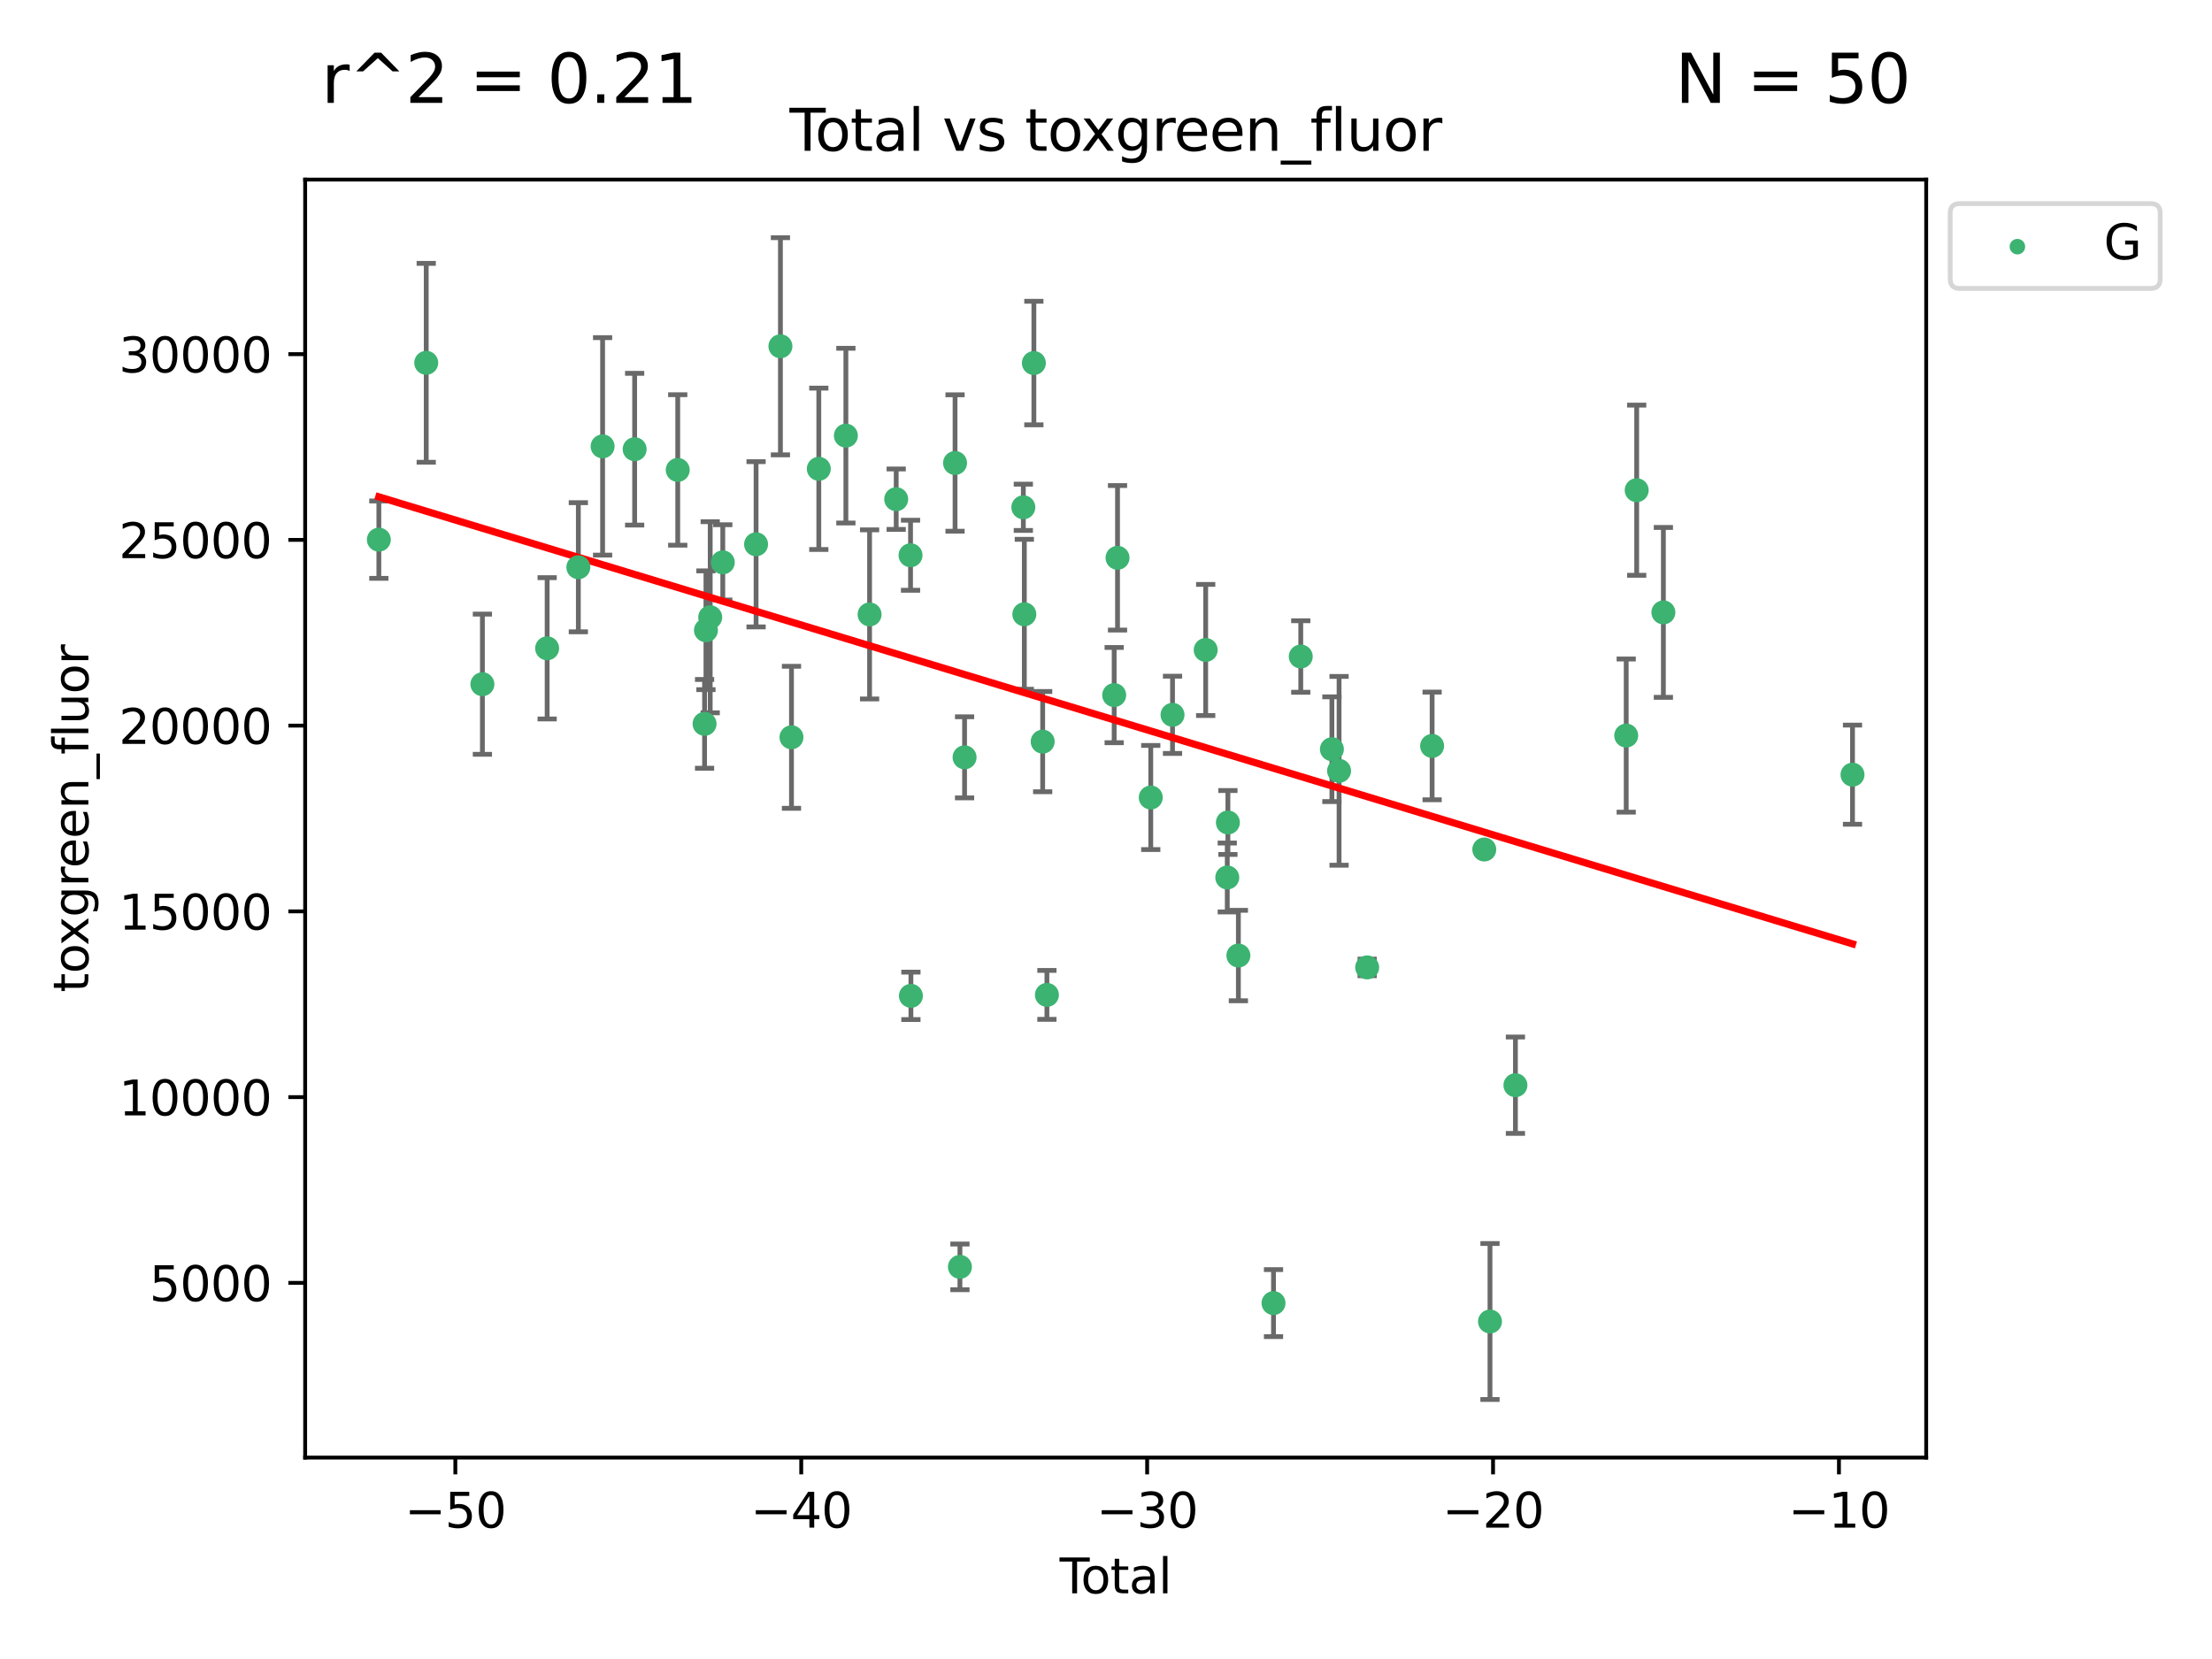 <?xml version="1.0" encoding="utf-8" standalone="no"?>
<!DOCTYPE svg PUBLIC "-//W3C//DTD SVG 1.1//EN"
  "http://www.w3.org/Graphics/SVG/1.1/DTD/svg11.dtd">
<svg xmlns:xlink="http://www.w3.org/1999/xlink" width="460.8pt" height="345.6pt" viewBox="0 0 460.8 345.6" xmlns="http://www.w3.org/2000/svg" version="1.1">
 <defs>
  <style type="text/css">*{stroke-linejoin: round; stroke-linecap: butt}</style>
 </defs>
 <g id="figure_1">
  <g id="patch_1">
   <path d="M 0 345.6 
L 460.8 345.6 
L 460.8 0 
L 0 0 
z
" style="fill: #ffffff"/>
  </g>
  <g id="axes_1">
   <g id="patch_2">
    <path d="M 63.571 303.64 
L 401.26 303.64 
L 401.26 37.411 
L 63.571 37.411 
z
" style="fill: #ffffff"/>
   </g>
   <g id="PathCollection_1">
    <defs>
     <path id="m62e5c75209" d="M 0 1.118 
C 0.297 1.118 0.581 1 0.791 0.791 
C 1 0.581 1.118 0.297 1.118 0 
C 1.118 -0.297 1 -0.581 0.791 -0.791 
C 0.581 -1 0.297 -1.118 0 -1.118 
C -0.297 -1.118 -0.581 -1 -0.791 -0.791 
C -1 -0.581 -1.118 -0.297 -1.118 0 
C -1.118 0.297 -1 0.581 -0.791 0.791 
C -0.581 1 -0.297 1.118 0 1.118 
z
" style="stroke: #3cb371"/>
    </defs>
    <g clip-path="url(#p791b7fbac0)">
     <use xlink:href="#m62e5c75209" x="78.921" y="112.42" style="fill: #3cb371; stroke: #3cb371"/>
     <use xlink:href="#m62e5c75209" x="88.792" y="75.581" style="fill: #3cb371; stroke: #3cb371"/>
     <use xlink:href="#m62e5c75209" x="100.493" y="142.533" style="fill: #3cb371; stroke: #3cb371"/>
     <use xlink:href="#m62e5c75209" x="113.98" y="135.054" style="fill: #3cb371; stroke: #3cb371"/>
     <use xlink:href="#m62e5c75209" x="120.479" y="118.168" style="fill: #3cb371; stroke: #3cb371"/>
     <use xlink:href="#m62e5c75209" x="125.533" y="92.985" style="fill: #3cb371; stroke: #3cb371"/>
     <use xlink:href="#m62e5c75209" x="132.209" y="93.576" style="fill: #3cb371; stroke: #3cb371"/>
     <use xlink:href="#m62e5c75209" x="141.185" y="97.898" style="fill: #3cb371; stroke: #3cb371"/>
     <use xlink:href="#m62e5c75209" x="146.775" y="150.791" style="fill: #3cb371; stroke: #3cb371"/>
     <use xlink:href="#m62e5c75209" x="147.063" y="131.297" style="fill: #3cb371; stroke: #3cb371"/>
     <use xlink:href="#m62e5c75209" x="147.95" y="128.587" style="fill: #3cb371; stroke: #3cb371"/>
     <use xlink:href="#m62e5c75209" x="150.568" y="117.149" style="fill: #3cb371; stroke: #3cb371"/>
     <use xlink:href="#m62e5c75209" x="157.504" y="113.382" style="fill: #3cb371; stroke: #3cb371"/>
     <use xlink:href="#m62e5c75209" x="162.577" y="72.132" style="fill: #3cb371; stroke: #3cb371"/>
     <use xlink:href="#m62e5c75209" x="164.88" y="153.589" style="fill: #3cb371; stroke: #3cb371"/>
     <use xlink:href="#m62e5c75209" x="170.572" y="97.665" style="fill: #3cb371; stroke: #3cb371"/>
     <use xlink:href="#m62e5c75209" x="176.212" y="90.751" style="fill: #3cb371; stroke: #3cb371"/>
     <use xlink:href="#m62e5c75209" x="181.15" y="127.994" style="fill: #3cb371; stroke: #3cb371"/>
     <use xlink:href="#m62e5c75209" x="186.695" y="103.991" style="fill: #3cb371; stroke: #3cb371"/>
     <use xlink:href="#m62e5c75209" x="189.682" y="115.671" style="fill: #3cb371; stroke: #3cb371"/>
     <use xlink:href="#m62e5c75209" x="189.76" y="207.454" style="fill: #3cb371; stroke: #3cb371"/>
     <use xlink:href="#m62e5c75209" x="198.955" y="96.45" style="fill: #3cb371; stroke: #3cb371"/>
     <use xlink:href="#m62e5c75209" x="199.972" y="263.913" style="fill: #3cb371; stroke: #3cb371"/>
     <use xlink:href="#m62e5c75209" x="200.939" y="157.765" style="fill: #3cb371; stroke: #3cb371"/>
     <use xlink:href="#m62e5c75209" x="213.179" y="105.68" style="fill: #3cb371; stroke: #3cb371"/>
     <use xlink:href="#m62e5c75209" x="213.387" y="127.964" style="fill: #3cb371; stroke: #3cb371"/>
     <use xlink:href="#m62e5c75209" x="215.374" y="75.629" style="fill: #3cb371; stroke: #3cb371"/>
     <use xlink:href="#m62e5c75209" x="217.208" y="154.496" style="fill: #3cb371; stroke: #3cb371"/>
     <use xlink:href="#m62e5c75209" x="218.09" y="207.254" style="fill: #3cb371; stroke: #3cb371"/>
     <use xlink:href="#m62e5c75209" x="232.104" y="144.798" style="fill: #3cb371; stroke: #3cb371"/>
     <use xlink:href="#m62e5c75209" x="232.802" y="116.202" style="fill: #3cb371; stroke: #3cb371"/>
     <use xlink:href="#m62e5c75209" x="239.724" y="166.133" style="fill: #3cb371; stroke: #3cb371"/>
     <use xlink:href="#m62e5c75209" x="244.258" y="148.909" style="fill: #3cb371; stroke: #3cb371"/>
     <use xlink:href="#m62e5c75209" x="251.167" y="135.4" style="fill: #3cb371; stroke: #3cb371"/>
     <use xlink:href="#m62e5c75209" x="255.663" y="182.796" style="fill: #3cb371; stroke: #3cb371"/>
     <use xlink:href="#m62e5c75209" x="255.793" y="171.338" style="fill: #3cb371; stroke: #3cb371"/>
     <use xlink:href="#m62e5c75209" x="257.978" y="199.056" style="fill: #3cb371; stroke: #3cb371"/>
     <use xlink:href="#m62e5c75209" x="265.295" y="271.459" style="fill: #3cb371; stroke: #3cb371"/>
     <use xlink:href="#m62e5c75209" x="270.973" y="136.764" style="fill: #3cb371; stroke: #3cb371"/>
     <use xlink:href="#m62e5c75209" x="277.458" y="156.073" style="fill: #3cb371; stroke: #3cb371"/>
     <use xlink:href="#m62e5c75209" x="278.954" y="160.578" style="fill: #3cb371; stroke: #3cb371"/>
     <use xlink:href="#m62e5c75209" x="284.806" y="201.526" style="fill: #3cb371; stroke: #3cb371"/>
     <use xlink:href="#m62e5c75209" x="298.336" y="155.392" style="fill: #3cb371; stroke: #3cb371"/>
     <use xlink:href="#m62e5c75209" x="309.203" y="176.965" style="fill: #3cb371; stroke: #3cb371"/>
     <use xlink:href="#m62e5c75209" x="310.392" y="275.293" style="fill: #3cb371; stroke: #3cb371"/>
     <use xlink:href="#m62e5c75209" x="315.691" y="226.069" style="fill: #3cb371; stroke: #3cb371"/>
     <use xlink:href="#m62e5c75209" x="338.77" y="153.233" style="fill: #3cb371; stroke: #3cb371"/>
     <use xlink:href="#m62e5c75209" x="340.952" y="102.118" style="fill: #3cb371; stroke: #3cb371"/>
     <use xlink:href="#m62e5c75209" x="346.513" y="127.573" style="fill: #3cb371; stroke: #3cb371"/>
     <use xlink:href="#m62e5c75209" x="385.911" y="161.376" style="fill: #3cb371; stroke: #3cb371"/>
    </g>
   </g>
   <g id="matplotlib.axis_1">
    <g id="xtick_1">
     <g id="line2d_1">
      <defs>
       <path id="mb1159f1715" d="M 0 0 
L 0 3.5 
" style="stroke: #000000; stroke-width: 0.8"/>
      </defs>
      <g>
       <use xlink:href="#mb1159f1715" x="94.856" y="303.64" style="stroke: #000000; stroke-width: 0.8"/>
      </g>
     </g>
     <g id="text_1">
      <!-- −50 -->
      <g transform="translate(84.304 318.238)scale(0.1 -0.1)">
       <defs>
        <path id="DejaVuSans-2212" d="M 678 2272 
L 4684 2272 
L 4684 1741 
L 678 1741 
L 678 2272 
z
" transform="scale(0.016)"/>
        <path id="DejaVuSans-35" d="M 691 4666 
L 3169 4666 
L 3169 4134 
L 1269 4134 
L 1269 2991 
Q 1406 3038 1543 3061 
Q 1681 3084 1819 3084 
Q 2600 3084 3056 2656 
Q 3513 2228 3513 1497 
Q 3513 744 3044 326 
Q 2575 -91 1722 -91 
Q 1428 -91 1123 -41 
Q 819 9 494 109 
L 494 744 
Q 775 591 1075 516 
Q 1375 441 1709 441 
Q 2250 441 2565 725 
Q 2881 1009 2881 1497 
Q 2881 1984 2565 2268 
Q 2250 2553 1709 2553 
Q 1456 2553 1204 2497 
Q 953 2441 691 2322 
L 691 4666 
z
" transform="scale(0.016)"/>
        <path id="DejaVuSans-30" d="M 2034 4250 
Q 1547 4250 1301 3770 
Q 1056 3291 1056 2328 
Q 1056 1369 1301 889 
Q 1547 409 2034 409 
Q 2525 409 2770 889 
Q 3016 1369 3016 2328 
Q 3016 3291 2770 3770 
Q 2525 4250 2034 4250 
z
M 2034 4750 
Q 2819 4750 3233 4129 
Q 3647 3509 3647 2328 
Q 3647 1150 3233 529 
Q 2819 -91 2034 -91 
Q 1250 -91 836 529 
Q 422 1150 422 2328 
Q 422 3509 836 4129 
Q 1250 4750 2034 4750 
z
" transform="scale(0.016)"/>
       </defs>
       <use xlink:href="#DejaVuSans-2212"/>
       <use xlink:href="#DejaVuSans-35" x="83.789"/>
       <use xlink:href="#DejaVuSans-30" x="147.412"/>
      </g>
     </g>
    </g>
    <g id="xtick_2">
     <g id="line2d_2">
      <g>
       <use xlink:href="#mb1159f1715" x="166.914" y="303.64" style="stroke: #000000; stroke-width: 0.8"/>
      </g>
     </g>
     <g id="text_2">
      <!-- −40 -->
      <g transform="translate(156.361 318.238)scale(0.1 -0.1)">
       <defs>
        <path id="DejaVuSans-34" d="M 2419 4116 
L 825 1625 
L 2419 1625 
L 2419 4116 
z
M 2253 4666 
L 3047 4666 
L 3047 1625 
L 3713 1625 
L 3713 1100 
L 3047 1100 
L 3047 0 
L 2419 0 
L 2419 1100 
L 313 1100 
L 313 1709 
L 2253 4666 
z
" transform="scale(0.016)"/>
       </defs>
       <use xlink:href="#DejaVuSans-2212"/>
       <use xlink:href="#DejaVuSans-34" x="83.789"/>
       <use xlink:href="#DejaVuSans-30" x="147.412"/>
      </g>
     </g>
    </g>
    <g id="xtick_3">
     <g id="line2d_3">
      <g>
       <use xlink:href="#mb1159f1715" x="238.971" y="303.64" style="stroke: #000000; stroke-width: 0.8"/>
      </g>
     </g>
     <g id="text_3">
      <!-- −30 -->
      <g transform="translate(228.419 318.238)scale(0.1 -0.1)">
       <defs>
        <path id="DejaVuSans-33" d="M 2597 2516 
Q 3050 2419 3304 2112 
Q 3559 1806 3559 1356 
Q 3559 666 3084 287 
Q 2609 -91 1734 -91 
Q 1441 -91 1130 -33 
Q 819 25 488 141 
L 488 750 
Q 750 597 1062 519 
Q 1375 441 1716 441 
Q 2309 441 2620 675 
Q 2931 909 2931 1356 
Q 2931 1769 2642 2001 
Q 2353 2234 1838 2234 
L 1294 2234 
L 1294 2753 
L 1863 2753 
Q 2328 2753 2575 2939 
Q 2822 3125 2822 3475 
Q 2822 3834 2567 4026 
Q 2313 4219 1838 4219 
Q 1578 4219 1281 4162 
Q 984 4106 628 3988 
L 628 4550 
Q 988 4650 1302 4700 
Q 1616 4750 1894 4750 
Q 2613 4750 3031 4423 
Q 3450 4097 3450 3541 
Q 3450 3153 3228 2886 
Q 3006 2619 2597 2516 
z
" transform="scale(0.016)"/>
       </defs>
       <use xlink:href="#DejaVuSans-2212"/>
       <use xlink:href="#DejaVuSans-33" x="83.789"/>
       <use xlink:href="#DejaVuSans-30" x="147.412"/>
      </g>
     </g>
    </g>
    <g id="xtick_4">
     <g id="line2d_4">
      <g>
       <use xlink:href="#mb1159f1715" x="311.029" y="303.64" style="stroke: #000000; stroke-width: 0.8"/>
      </g>
     </g>
     <g id="text_4">
      <!-- −20 -->
      <g transform="translate(300.476 318.238)scale(0.1 -0.1)">
       <defs>
        <path id="DejaVuSans-32" d="M 1228 531 
L 3431 531 
L 3431 0 
L 469 0 
L 469 531 
Q 828 903 1448 1529 
Q 2069 2156 2228 2338 
Q 2531 2678 2651 2914 
Q 2772 3150 2772 3378 
Q 2772 3750 2511 3984 
Q 2250 4219 1831 4219 
Q 1534 4219 1204 4116 
Q 875 4013 500 3803 
L 500 4441 
Q 881 4594 1212 4672 
Q 1544 4750 1819 4750 
Q 2544 4750 2975 4387 
Q 3406 4025 3406 3419 
Q 3406 3131 3298 2873 
Q 3191 2616 2906 2266 
Q 2828 2175 2409 1742 
Q 1991 1309 1228 531 
z
" transform="scale(0.016)"/>
       </defs>
       <use xlink:href="#DejaVuSans-2212"/>
       <use xlink:href="#DejaVuSans-32" x="83.789"/>
       <use xlink:href="#DejaVuSans-30" x="147.412"/>
      </g>
     </g>
    </g>
    <g id="xtick_5">
     <g id="line2d_5">
      <g>
       <use xlink:href="#mb1159f1715" x="383.086" y="303.64" style="stroke: #000000; stroke-width: 0.8"/>
      </g>
     </g>
     <g id="text_5">
      <!-- −10 -->
      <g transform="translate(372.534 318.238)scale(0.1 -0.1)">
       <defs>
        <path id="DejaVuSans-31" d="M 794 531 
L 1825 531 
L 1825 4091 
L 703 3866 
L 703 4441 
L 1819 4666 
L 2450 4666 
L 2450 531 
L 3481 531 
L 3481 0 
L 794 0 
L 794 531 
z
" transform="scale(0.016)"/>
       </defs>
       <use xlink:href="#DejaVuSans-2212"/>
       <use xlink:href="#DejaVuSans-31" x="83.789"/>
       <use xlink:href="#DejaVuSans-30" x="147.412"/>
      </g>
     </g>
    </g>
    <g id="text_6">
     <!-- Total -->
     <g transform="translate(220.739 331.917)scale(0.1 -0.1)">
      <defs>
       <path id="DejaVuSans-54" d="M -19 4666 
L 3928 4666 
L 3928 4134 
L 2272 4134 
L 2272 0 
L 1638 0 
L 1638 4134 
L -19 4134 
L -19 4666 
z
" transform="scale(0.016)"/>
       <path id="DejaVuSans-6f" d="M 1959 3097 
Q 1497 3097 1228 2736 
Q 959 2375 959 1747 
Q 959 1119 1226 758 
Q 1494 397 1959 397 
Q 2419 397 2687 759 
Q 2956 1122 2956 1747 
Q 2956 2369 2687 2733 
Q 2419 3097 1959 3097 
z
M 1959 3584 
Q 2709 3584 3137 3096 
Q 3566 2609 3566 1747 
Q 3566 888 3137 398 
Q 2709 -91 1959 -91 
Q 1206 -91 779 398 
Q 353 888 353 1747 
Q 353 2609 779 3096 
Q 1206 3584 1959 3584 
z
" transform="scale(0.016)"/>
       <path id="DejaVuSans-74" d="M 1172 4494 
L 1172 3500 
L 2356 3500 
L 2356 3053 
L 1172 3053 
L 1172 1153 
Q 1172 725 1289 603 
Q 1406 481 1766 481 
L 2356 481 
L 2356 0 
L 1766 0 
Q 1100 0 847 248 
Q 594 497 594 1153 
L 594 3053 
L 172 3053 
L 172 3500 
L 594 3500 
L 594 4494 
L 1172 4494 
z
" transform="scale(0.016)"/>
       <path id="DejaVuSans-61" d="M 2194 1759 
Q 1497 1759 1228 1600 
Q 959 1441 959 1056 
Q 959 750 1161 570 
Q 1363 391 1709 391 
Q 2188 391 2477 730 
Q 2766 1069 2766 1631 
L 2766 1759 
L 2194 1759 
z
M 3341 1997 
L 3341 0 
L 2766 0 
L 2766 531 
Q 2569 213 2275 61 
Q 1981 -91 1556 -91 
Q 1019 -91 701 211 
Q 384 513 384 1019 
Q 384 1609 779 1909 
Q 1175 2209 1959 2209 
L 2766 2209 
L 2766 2266 
Q 2766 2663 2505 2880 
Q 2244 3097 1772 3097 
Q 1472 3097 1187 3025 
Q 903 2953 641 2809 
L 641 3341 
Q 956 3463 1253 3523 
Q 1550 3584 1831 3584 
Q 2591 3584 2966 3190 
Q 3341 2797 3341 1997 
z
" transform="scale(0.016)"/>
       <path id="DejaVuSans-6c" d="M 603 4863 
L 1178 4863 
L 1178 0 
L 603 0 
L 603 4863 
z
" transform="scale(0.016)"/>
      </defs>
      <use xlink:href="#DejaVuSans-54"/>
      <use xlink:href="#DejaVuSans-6f" x="44.084"/>
      <use xlink:href="#DejaVuSans-74" x="105.266"/>
      <use xlink:href="#DejaVuSans-61" x="144.475"/>
      <use xlink:href="#DejaVuSans-6c" x="205.754"/>
     </g>
    </g>
   </g>
   <g id="matplotlib.axis_2">
    <g id="ytick_1">
     <g id="line2d_6">
      <defs>
       <path id="m4632516b19" d="M 0 0 
L -3.5 0 
" style="stroke: #000000; stroke-width: 0.8"/>
      </defs>
      <g>
       <use xlink:href="#m4632516b19" x="63.571" y="267.243" style="stroke: #000000; stroke-width: 0.8"/>
      </g>
     </g>
     <g id="text_7">
      <!-- 5000 -->
      <g transform="translate(31.121 271.042)scale(0.1 -0.1)">
       <use xlink:href="#DejaVuSans-35"/>
       <use xlink:href="#DejaVuSans-30" x="63.623"/>
       <use xlink:href="#DejaVuSans-30" x="127.246"/>
       <use xlink:href="#DejaVuSans-30" x="190.869"/>
      </g>
     </g>
    </g>
    <g id="ytick_2">
     <g id="line2d_7">
      <g>
       <use xlink:href="#m4632516b19" x="63.571" y="228.55" style="stroke: #000000; stroke-width: 0.8"/>
      </g>
     </g>
     <g id="text_8">
      <!-- 10000 -->
      <g transform="translate(24.759 232.349)scale(0.1 -0.1)">
       <use xlink:href="#DejaVuSans-31"/>
       <use xlink:href="#DejaVuSans-30" x="63.623"/>
       <use xlink:href="#DejaVuSans-30" x="127.246"/>
       <use xlink:href="#DejaVuSans-30" x="190.869"/>
       <use xlink:href="#DejaVuSans-30" x="254.492"/>
      </g>
     </g>
    </g>
    <g id="ytick_3">
     <g id="line2d_8">
      <g>
       <use xlink:href="#m4632516b19" x="63.571" y="189.856" style="stroke: #000000; stroke-width: 0.8"/>
      </g>
     </g>
     <g id="text_9">
      <!-- 15000 -->
      <g transform="translate(24.759 193.656)scale(0.1 -0.1)">
       <use xlink:href="#DejaVuSans-31"/>
       <use xlink:href="#DejaVuSans-35" x="63.623"/>
       <use xlink:href="#DejaVuSans-30" x="127.246"/>
       <use xlink:href="#DejaVuSans-30" x="190.869"/>
       <use xlink:href="#DejaVuSans-30" x="254.492"/>
      </g>
     </g>
    </g>
    <g id="ytick_4">
     <g id="line2d_9">
      <g>
       <use xlink:href="#m4632516b19" x="63.571" y="151.163" style="stroke: #000000; stroke-width: 0.8"/>
      </g>
     </g>
     <g id="text_10">
      <!-- 20000 -->
      <g transform="translate(24.759 154.963)scale(0.1 -0.1)">
       <use xlink:href="#DejaVuSans-32"/>
       <use xlink:href="#DejaVuSans-30" x="63.623"/>
       <use xlink:href="#DejaVuSans-30" x="127.246"/>
       <use xlink:href="#DejaVuSans-30" x="190.869"/>
       <use xlink:href="#DejaVuSans-30" x="254.492"/>
      </g>
     </g>
    </g>
    <g id="ytick_5">
     <g id="line2d_10">
      <g>
       <use xlink:href="#m4632516b19" x="63.571" y="112.47" style="stroke: #000000; stroke-width: 0.8"/>
      </g>
     </g>
     <g id="text_11">
      <!-- 25000 -->
      <g transform="translate(24.759 116.269)scale(0.1 -0.1)">
       <use xlink:href="#DejaVuSans-32"/>
       <use xlink:href="#DejaVuSans-35" x="63.623"/>
       <use xlink:href="#DejaVuSans-30" x="127.246"/>
       <use xlink:href="#DejaVuSans-30" x="190.869"/>
       <use xlink:href="#DejaVuSans-30" x="254.492"/>
      </g>
     </g>
    </g>
    <g id="ytick_6">
     <g id="line2d_11">
      <g>
       <use xlink:href="#m4632516b19" x="63.571" y="73.777" style="stroke: #000000; stroke-width: 0.8"/>
      </g>
     </g>
     <g id="text_12">
      <!-- 30000 -->
      <g transform="translate(24.759 77.576)scale(0.1 -0.1)">
       <use xlink:href="#DejaVuSans-33"/>
       <use xlink:href="#DejaVuSans-30" x="63.623"/>
       <use xlink:href="#DejaVuSans-30" x="127.246"/>
       <use xlink:href="#DejaVuSans-30" x="190.869"/>
       <use xlink:href="#DejaVuSans-30" x="254.492"/>
      </g>
     </g>
    </g>
    <g id="text_13">
     <!-- toxgreen_fluor -->
     <g transform="translate(18.401 206.72)rotate(-90)scale(0.1 -0.1)">
      <defs>
       <path id="DejaVuSans-78" d="M 3513 3500 
L 2247 1797 
L 3578 0 
L 2900 0 
L 1881 1375 
L 863 0 
L 184 0 
L 1544 1831 
L 300 3500 
L 978 3500 
L 1906 2253 
L 2834 3500 
L 3513 3500 
z
" transform="scale(0.016)"/>
       <path id="DejaVuSans-67" d="M 2906 1791 
Q 2906 2416 2648 2759 
Q 2391 3103 1925 3103 
Q 1463 3103 1205 2759 
Q 947 2416 947 1791 
Q 947 1169 1205 825 
Q 1463 481 1925 481 
Q 2391 481 2648 825 
Q 2906 1169 2906 1791 
z
M 3481 434 
Q 3481 -459 3084 -895 
Q 2688 -1331 1869 -1331 
Q 1566 -1331 1297 -1286 
Q 1028 -1241 775 -1147 
L 775 -588 
Q 1028 -725 1275 -790 
Q 1522 -856 1778 -856 
Q 2344 -856 2625 -561 
Q 2906 -266 2906 331 
L 2906 616 
Q 2728 306 2450 153 
Q 2172 0 1784 0 
Q 1141 0 747 490 
Q 353 981 353 1791 
Q 353 2603 747 3093 
Q 1141 3584 1784 3584 
Q 2172 3584 2450 3431 
Q 2728 3278 2906 2969 
L 2906 3500 
L 3481 3500 
L 3481 434 
z
" transform="scale(0.016)"/>
       <path id="DejaVuSans-72" d="M 2631 2963 
Q 2534 3019 2420 3045 
Q 2306 3072 2169 3072 
Q 1681 3072 1420 2755 
Q 1159 2438 1159 1844 
L 1159 0 
L 581 0 
L 581 3500 
L 1159 3500 
L 1159 2956 
Q 1341 3275 1631 3429 
Q 1922 3584 2338 3584 
Q 2397 3584 2469 3576 
Q 2541 3569 2628 3553 
L 2631 2963 
z
" transform="scale(0.016)"/>
       <path id="DejaVuSans-65" d="M 3597 1894 
L 3597 1613 
L 953 1613 
Q 991 1019 1311 708 
Q 1631 397 2203 397 
Q 2534 397 2845 478 
Q 3156 559 3463 722 
L 3463 178 
Q 3153 47 2828 -22 
Q 2503 -91 2169 -91 
Q 1331 -91 842 396 
Q 353 884 353 1716 
Q 353 2575 817 3079 
Q 1281 3584 2069 3584 
Q 2775 3584 3186 3129 
Q 3597 2675 3597 1894 
z
M 3022 2063 
Q 3016 2534 2758 2815 
Q 2500 3097 2075 3097 
Q 1594 3097 1305 2825 
Q 1016 2553 972 2059 
L 3022 2063 
z
" transform="scale(0.016)"/>
       <path id="DejaVuSans-6e" d="M 3513 2113 
L 3513 0 
L 2938 0 
L 2938 2094 
Q 2938 2591 2744 2837 
Q 2550 3084 2163 3084 
Q 1697 3084 1428 2787 
Q 1159 2491 1159 1978 
L 1159 0 
L 581 0 
L 581 3500 
L 1159 3500 
L 1159 2956 
Q 1366 3272 1645 3428 
Q 1925 3584 2291 3584 
Q 2894 3584 3203 3211 
Q 3513 2838 3513 2113 
z
" transform="scale(0.016)"/>
       <path id="DejaVuSans-5f" d="M 3263 -1063 
L 3263 -1509 
L -63 -1509 
L -63 -1063 
L 3263 -1063 
z
" transform="scale(0.016)"/>
       <path id="DejaVuSans-66" d="M 2375 4863 
L 2375 4384 
L 1825 4384 
Q 1516 4384 1395 4259 
Q 1275 4134 1275 3809 
L 1275 3500 
L 2222 3500 
L 2222 3053 
L 1275 3053 
L 1275 0 
L 697 0 
L 697 3053 
L 147 3053 
L 147 3500 
L 697 3500 
L 697 3744 
Q 697 4328 969 4595 
Q 1241 4863 1831 4863 
L 2375 4863 
z
" transform="scale(0.016)"/>
       <path id="DejaVuSans-75" d="M 544 1381 
L 544 3500 
L 1119 3500 
L 1119 1403 
Q 1119 906 1312 657 
Q 1506 409 1894 409 
Q 2359 409 2629 706 
Q 2900 1003 2900 1516 
L 2900 3500 
L 3475 3500 
L 3475 0 
L 2900 0 
L 2900 538 
Q 2691 219 2414 64 
Q 2138 -91 1772 -91 
Q 1169 -91 856 284 
Q 544 659 544 1381 
z
M 1991 3584 
L 1991 3584 
z
" transform="scale(0.016)"/>
      </defs>
      <use xlink:href="#DejaVuSans-74"/>
      <use xlink:href="#DejaVuSans-6f" x="39.209"/>
      <use xlink:href="#DejaVuSans-78" x="97.266"/>
      <use xlink:href="#DejaVuSans-67" x="156.445"/>
      <use xlink:href="#DejaVuSans-72" x="219.922"/>
      <use xlink:href="#DejaVuSans-65" x="258.785"/>
      <use xlink:href="#DejaVuSans-65" x="320.309"/>
      <use xlink:href="#DejaVuSans-6e" x="381.832"/>
      <use xlink:href="#DejaVuSans-5f" x="445.211"/>
      <use xlink:href="#DejaVuSans-66" x="495.211"/>
      <use xlink:href="#DejaVuSans-6c" x="530.416"/>
      <use xlink:href="#DejaVuSans-75" x="558.199"/>
      <use xlink:href="#DejaVuSans-6f" x="621.578"/>
      <use xlink:href="#DejaVuSans-72" x="682.76"/>
     </g>
    </g>
   </g>
   <g id="LineCollection_1">
    <path d="M 78.921 120.48 
L 78.921 104.361 
" clip-path="url(#p791b7fbac0)" style="fill: none; stroke: #696969"/>
    <path d="M 88.792 96.298 
L 88.792 54.865 
" clip-path="url(#p791b7fbac0)" style="fill: none; stroke: #696969"/>
    <path d="M 100.493 157.135 
L 100.493 127.931 
" clip-path="url(#p791b7fbac0)" style="fill: none; stroke: #696969"/>
    <path d="M 113.98 149.771 
L 113.98 120.338 
" clip-path="url(#p791b7fbac0)" style="fill: none; stroke: #696969"/>
    <path d="M 120.479 131.617 
L 120.479 104.718 
" clip-path="url(#p791b7fbac0)" style="fill: none; stroke: #696969"/>
    <path d="M 125.533 115.636 
L 125.533 70.335 
" clip-path="url(#p791b7fbac0)" style="fill: none; stroke: #696969"/>
    <path d="M 132.209 109.381 
L 132.209 77.77 
" clip-path="url(#p791b7fbac0)" style="fill: none; stroke: #696969"/>
    <path d="M 141.185 113.571 
L 141.185 82.226 
" clip-path="url(#p791b7fbac0)" style="fill: none; stroke: #696969"/>
    <path d="M 146.775 160.037 
L 146.775 141.545 
" clip-path="url(#p791b7fbac0)" style="fill: none; stroke: #696969"/>
    <path d="M 147.063 143.669 
L 147.063 118.924 
" clip-path="url(#p791b7fbac0)" style="fill: none; stroke: #696969"/>
    <path d="M 147.95 148.491 
L 147.95 108.683 
" clip-path="url(#p791b7fbac0)" style="fill: none; stroke: #696969"/>
    <path d="M 150.568 124.986 
L 150.568 109.312 
" clip-path="url(#p791b7fbac0)" style="fill: none; stroke: #696969"/>
    <path d="M 157.504 130.595 
L 157.504 96.169 
" clip-path="url(#p791b7fbac0)" style="fill: none; stroke: #696969"/>
    <path d="M 162.577 94.752 
L 162.577 49.513 
" clip-path="url(#p791b7fbac0)" style="fill: none; stroke: #696969"/>
    <path d="M 164.88 168.382 
L 164.88 138.795 
" clip-path="url(#p791b7fbac0)" style="fill: none; stroke: #696969"/>
    <path d="M 170.572 114.473 
L 170.572 80.857 
" clip-path="url(#p791b7fbac0)" style="fill: none; stroke: #696969"/>
    <path d="M 176.212 108.951 
L 176.212 72.551 
" clip-path="url(#p791b7fbac0)" style="fill: none; stroke: #696969"/>
    <path d="M 181.15 145.609 
L 181.15 110.379 
" clip-path="url(#p791b7fbac0)" style="fill: none; stroke: #696969"/>
    <path d="M 186.695 110.284 
L 186.695 97.697 
" clip-path="url(#p791b7fbac0)" style="fill: none; stroke: #696969"/>
    <path d="M 189.682 122.965 
L 189.682 108.377 
" clip-path="url(#p791b7fbac0)" style="fill: none; stroke: #696969"/>
    <path d="M 189.76 212.395 
L 189.76 202.513 
" clip-path="url(#p791b7fbac0)" style="fill: none; stroke: #696969"/>
    <path d="M 198.955 110.658 
L 198.955 82.243 
" clip-path="url(#p791b7fbac0)" style="fill: none; stroke: #696969"/>
    <path d="M 199.972 268.671 
L 199.972 259.155 
" clip-path="url(#p791b7fbac0)" style="fill: none; stroke: #696969"/>
    <path d="M 200.939 166.213 
L 200.939 149.318 
" clip-path="url(#p791b7fbac0)" style="fill: none; stroke: #696969"/>
    <path d="M 213.179 110.498 
L 213.179 100.861 
" clip-path="url(#p791b7fbac0)" style="fill: none; stroke: #696969"/>
    <path d="M 213.387 143.58 
L 213.387 112.347 
" clip-path="url(#p791b7fbac0)" style="fill: none; stroke: #696969"/>
    <path d="M 215.374 88.498 
L 215.374 62.759 
" clip-path="url(#p791b7fbac0)" style="fill: none; stroke: #696969"/>
    <path d="M 217.208 164.938 
L 217.208 144.054 
" clip-path="url(#p791b7fbac0)" style="fill: none; stroke: #696969"/>
    <path d="M 218.09 212.348 
L 218.09 202.159 
" clip-path="url(#p791b7fbac0)" style="fill: none; stroke: #696969"/>
    <path d="M 232.104 154.717 
L 232.104 134.878 
" clip-path="url(#p791b7fbac0)" style="fill: none; stroke: #696969"/>
    <path d="M 232.802 131.258 
L 232.802 101.147 
" clip-path="url(#p791b7fbac0)" style="fill: none; stroke: #696969"/>
    <path d="M 239.724 176.978 
L 239.724 155.288 
" clip-path="url(#p791b7fbac0)" style="fill: none; stroke: #696969"/>
    <path d="M 244.258 156.956 
L 244.258 140.861 
" clip-path="url(#p791b7fbac0)" style="fill: none; stroke: #696969"/>
    <path d="M 251.167 149.06 
L 251.167 121.74 
" clip-path="url(#p791b7fbac0)" style="fill: none; stroke: #696969"/>
    <path d="M 255.663 189.971 
L 255.663 175.62 
" clip-path="url(#p791b7fbac0)" style="fill: none; stroke: #696969"/>
    <path d="M 255.793 177.995 
L 255.793 164.682 
" clip-path="url(#p791b7fbac0)" style="fill: none; stroke: #696969"/>
    <path d="M 257.978 208.478 
L 257.978 189.635 
" clip-path="url(#p791b7fbac0)" style="fill: none; stroke: #696969"/>
    <path d="M 265.295 278.441 
L 265.295 264.477 
" clip-path="url(#p791b7fbac0)" style="fill: none; stroke: #696969"/>
    <path d="M 270.973 144.212 
L 270.973 129.315 
" clip-path="url(#p791b7fbac0)" style="fill: none; stroke: #696969"/>
    <path d="M 277.458 166.981 
L 277.458 145.165 
" clip-path="url(#p791b7fbac0)" style="fill: none; stroke: #696969"/>
    <path d="M 278.954 180.242 
L 278.954 140.914 
" clip-path="url(#p791b7fbac0)" style="fill: none; stroke: #696969"/>
    <path d="M 284.806 203.256 
L 284.806 199.796 
" clip-path="url(#p791b7fbac0)" style="fill: none; stroke: #696969"/>
    <path d="M 298.336 166.609 
L 298.336 144.174 
" clip-path="url(#p791b7fbac0)" style="fill: none; stroke: #696969"/>
    <path d="M 309.203 177.686 
L 309.203 176.243 
" clip-path="url(#p791b7fbac0)" style="fill: none; stroke: #696969"/>
    <path d="M 310.392 291.539 
L 310.392 259.048 
" clip-path="url(#p791b7fbac0)" style="fill: none; stroke: #696969"/>
    <path d="M 315.691 236.111 
L 315.691 216.027 
" clip-path="url(#p791b7fbac0)" style="fill: none; stroke: #696969"/>
    <path d="M 338.77 169.186 
L 338.77 137.28 
" clip-path="url(#p791b7fbac0)" style="fill: none; stroke: #696969"/>
    <path d="M 340.952 119.844 
L 340.952 84.393 
" clip-path="url(#p791b7fbac0)" style="fill: none; stroke: #696969"/>
    <path d="M 346.513 145.267 
L 346.513 109.879 
" clip-path="url(#p791b7fbac0)" style="fill: none; stroke: #696969"/>
    <path d="M 385.911 171.703 
L 385.911 151.048 
" clip-path="url(#p791b7fbac0)" style="fill: none; stroke: #696969"/>
   </g>
   <g id="line2d_12">
    <defs>
     <path id="mf6e40d1138" d="M 2 0 
L -2 -0 
" style="stroke: #696969"/>
    </defs>
    <g clip-path="url(#p791b7fbac0)">
     <use xlink:href="#mf6e40d1138" x="78.921" y="120.48" style="fill: #696969; stroke: #696969"/>
     <use xlink:href="#mf6e40d1138" x="88.792" y="96.298" style="fill: #696969; stroke: #696969"/>
     <use xlink:href="#mf6e40d1138" x="100.493" y="157.135" style="fill: #696969; stroke: #696969"/>
     <use xlink:href="#mf6e40d1138" x="113.98" y="149.771" style="fill: #696969; stroke: #696969"/>
     <use xlink:href="#mf6e40d1138" x="120.479" y="131.617" style="fill: #696969; stroke: #696969"/>
     <use xlink:href="#mf6e40d1138" x="125.533" y="115.636" style="fill: #696969; stroke: #696969"/>
     <use xlink:href="#mf6e40d1138" x="132.209" y="109.381" style="fill: #696969; stroke: #696969"/>
     <use xlink:href="#mf6e40d1138" x="141.185" y="113.571" style="fill: #696969; stroke: #696969"/>
     <use xlink:href="#mf6e40d1138" x="146.775" y="160.037" style="fill: #696969; stroke: #696969"/>
     <use xlink:href="#mf6e40d1138" x="147.063" y="143.669" style="fill: #696969; stroke: #696969"/>
     <use xlink:href="#mf6e40d1138" x="147.95" y="148.491" style="fill: #696969; stroke: #696969"/>
     <use xlink:href="#mf6e40d1138" x="150.568" y="124.986" style="fill: #696969; stroke: #696969"/>
     <use xlink:href="#mf6e40d1138" x="157.504" y="130.595" style="fill: #696969; stroke: #696969"/>
     <use xlink:href="#mf6e40d1138" x="162.577" y="94.752" style="fill: #696969; stroke: #696969"/>
     <use xlink:href="#mf6e40d1138" x="164.88" y="168.382" style="fill: #696969; stroke: #696969"/>
     <use xlink:href="#mf6e40d1138" x="170.572" y="114.473" style="fill: #696969; stroke: #696969"/>
     <use xlink:href="#mf6e40d1138" x="176.212" y="108.951" style="fill: #696969; stroke: #696969"/>
     <use xlink:href="#mf6e40d1138" x="181.15" y="145.609" style="fill: #696969; stroke: #696969"/>
     <use xlink:href="#mf6e40d1138" x="186.695" y="110.284" style="fill: #696969; stroke: #696969"/>
     <use xlink:href="#mf6e40d1138" x="189.682" y="122.965" style="fill: #696969; stroke: #696969"/>
     <use xlink:href="#mf6e40d1138" x="189.76" y="212.395" style="fill: #696969; stroke: #696969"/>
     <use xlink:href="#mf6e40d1138" x="198.955" y="110.658" style="fill: #696969; stroke: #696969"/>
     <use xlink:href="#mf6e40d1138" x="199.972" y="268.671" style="fill: #696969; stroke: #696969"/>
     <use xlink:href="#mf6e40d1138" x="200.939" y="166.213" style="fill: #696969; stroke: #696969"/>
     <use xlink:href="#mf6e40d1138" x="213.179" y="110.498" style="fill: #696969; stroke: #696969"/>
     <use xlink:href="#mf6e40d1138" x="213.387" y="143.58" style="fill: #696969; stroke: #696969"/>
     <use xlink:href="#mf6e40d1138" x="215.374" y="88.498" style="fill: #696969; stroke: #696969"/>
     <use xlink:href="#mf6e40d1138" x="217.208" y="164.938" style="fill: #696969; stroke: #696969"/>
     <use xlink:href="#mf6e40d1138" x="218.09" y="212.348" style="fill: #696969; stroke: #696969"/>
     <use xlink:href="#mf6e40d1138" x="232.104" y="154.717" style="fill: #696969; stroke: #696969"/>
     <use xlink:href="#mf6e40d1138" x="232.802" y="131.258" style="fill: #696969; stroke: #696969"/>
     <use xlink:href="#mf6e40d1138" x="239.724" y="176.978" style="fill: #696969; stroke: #696969"/>
     <use xlink:href="#mf6e40d1138" x="244.258" y="156.956" style="fill: #696969; stroke: #696969"/>
     <use xlink:href="#mf6e40d1138" x="251.167" y="149.06" style="fill: #696969; stroke: #696969"/>
     <use xlink:href="#mf6e40d1138" x="255.663" y="189.971" style="fill: #696969; stroke: #696969"/>
     <use xlink:href="#mf6e40d1138" x="255.793" y="177.995" style="fill: #696969; stroke: #696969"/>
     <use xlink:href="#mf6e40d1138" x="257.978" y="208.478" style="fill: #696969; stroke: #696969"/>
     <use xlink:href="#mf6e40d1138" x="265.295" y="278.441" style="fill: #696969; stroke: #696969"/>
     <use xlink:href="#mf6e40d1138" x="270.973" y="144.212" style="fill: #696969; stroke: #696969"/>
     <use xlink:href="#mf6e40d1138" x="277.458" y="166.981" style="fill: #696969; stroke: #696969"/>
     <use xlink:href="#mf6e40d1138" x="278.954" y="180.242" style="fill: #696969; stroke: #696969"/>
     <use xlink:href="#mf6e40d1138" x="284.806" y="203.256" style="fill: #696969; stroke: #696969"/>
     <use xlink:href="#mf6e40d1138" x="298.336" y="166.609" style="fill: #696969; stroke: #696969"/>
     <use xlink:href="#mf6e40d1138" x="309.203" y="177.686" style="fill: #696969; stroke: #696969"/>
     <use xlink:href="#mf6e40d1138" x="310.392" y="291.539" style="fill: #696969; stroke: #696969"/>
     <use xlink:href="#mf6e40d1138" x="315.691" y="236.111" style="fill: #696969; stroke: #696969"/>
     <use xlink:href="#mf6e40d1138" x="338.77" y="169.186" style="fill: #696969; stroke: #696969"/>
     <use xlink:href="#mf6e40d1138" x="340.952" y="119.844" style="fill: #696969; stroke: #696969"/>
     <use xlink:href="#mf6e40d1138" x="346.513" y="145.267" style="fill: #696969; stroke: #696969"/>
     <use xlink:href="#mf6e40d1138" x="385.911" y="171.703" style="fill: #696969; stroke: #696969"/>
    </g>
   </g>
   <g id="line2d_13">
    <g clip-path="url(#p791b7fbac0)">
     <use xlink:href="#mf6e40d1138" x="78.921" y="104.361" style="fill: #696969; stroke: #696969"/>
     <use xlink:href="#mf6e40d1138" x="88.792" y="54.865" style="fill: #696969; stroke: #696969"/>
     <use xlink:href="#mf6e40d1138" x="100.493" y="127.931" style="fill: #696969; stroke: #696969"/>
     <use xlink:href="#mf6e40d1138" x="113.98" y="120.338" style="fill: #696969; stroke: #696969"/>
     <use xlink:href="#mf6e40d1138" x="120.479" y="104.718" style="fill: #696969; stroke: #696969"/>
     <use xlink:href="#mf6e40d1138" x="125.533" y="70.335" style="fill: #696969; stroke: #696969"/>
     <use xlink:href="#mf6e40d1138" x="132.209" y="77.77" style="fill: #696969; stroke: #696969"/>
     <use xlink:href="#mf6e40d1138" x="141.185" y="82.226" style="fill: #696969; stroke: #696969"/>
     <use xlink:href="#mf6e40d1138" x="146.775" y="141.545" style="fill: #696969; stroke: #696969"/>
     <use xlink:href="#mf6e40d1138" x="147.063" y="118.924" style="fill: #696969; stroke: #696969"/>
     <use xlink:href="#mf6e40d1138" x="147.95" y="108.683" style="fill: #696969; stroke: #696969"/>
     <use xlink:href="#mf6e40d1138" x="150.568" y="109.312" style="fill: #696969; stroke: #696969"/>
     <use xlink:href="#mf6e40d1138" x="157.504" y="96.169" style="fill: #696969; stroke: #696969"/>
     <use xlink:href="#mf6e40d1138" x="162.577" y="49.513" style="fill: #696969; stroke: #696969"/>
     <use xlink:href="#mf6e40d1138" x="164.88" y="138.795" style="fill: #696969; stroke: #696969"/>
     <use xlink:href="#mf6e40d1138" x="170.572" y="80.857" style="fill: #696969; stroke: #696969"/>
     <use xlink:href="#mf6e40d1138" x="176.212" y="72.551" style="fill: #696969; stroke: #696969"/>
     <use xlink:href="#mf6e40d1138" x="181.15" y="110.379" style="fill: #696969; stroke: #696969"/>
     <use xlink:href="#mf6e40d1138" x="186.695" y="97.697" style="fill: #696969; stroke: #696969"/>
     <use xlink:href="#mf6e40d1138" x="189.682" y="108.377" style="fill: #696969; stroke: #696969"/>
     <use xlink:href="#mf6e40d1138" x="189.76" y="202.513" style="fill: #696969; stroke: #696969"/>
     <use xlink:href="#mf6e40d1138" x="198.955" y="82.243" style="fill: #696969; stroke: #696969"/>
     <use xlink:href="#mf6e40d1138" x="199.972" y="259.155" style="fill: #696969; stroke: #696969"/>
     <use xlink:href="#mf6e40d1138" x="200.939" y="149.318" style="fill: #696969; stroke: #696969"/>
     <use xlink:href="#mf6e40d1138" x="213.179" y="100.861" style="fill: #696969; stroke: #696969"/>
     <use xlink:href="#mf6e40d1138" x="213.387" y="112.347" style="fill: #696969; stroke: #696969"/>
     <use xlink:href="#mf6e40d1138" x="215.374" y="62.759" style="fill: #696969; stroke: #696969"/>
     <use xlink:href="#mf6e40d1138" x="217.208" y="144.054" style="fill: #696969; stroke: #696969"/>
     <use xlink:href="#mf6e40d1138" x="218.09" y="202.159" style="fill: #696969; stroke: #696969"/>
     <use xlink:href="#mf6e40d1138" x="232.104" y="134.878" style="fill: #696969; stroke: #696969"/>
     <use xlink:href="#mf6e40d1138" x="232.802" y="101.147" style="fill: #696969; stroke: #696969"/>
     <use xlink:href="#mf6e40d1138" x="239.724" y="155.288" style="fill: #696969; stroke: #696969"/>
     <use xlink:href="#mf6e40d1138" x="244.258" y="140.861" style="fill: #696969; stroke: #696969"/>
     <use xlink:href="#mf6e40d1138" x="251.167" y="121.74" style="fill: #696969; stroke: #696969"/>
     <use xlink:href="#mf6e40d1138" x="255.663" y="175.62" style="fill: #696969; stroke: #696969"/>
     <use xlink:href="#mf6e40d1138" x="255.793" y="164.682" style="fill: #696969; stroke: #696969"/>
     <use xlink:href="#mf6e40d1138" x="257.978" y="189.635" style="fill: #696969; stroke: #696969"/>
     <use xlink:href="#mf6e40d1138" x="265.295" y="264.477" style="fill: #696969; stroke: #696969"/>
     <use xlink:href="#mf6e40d1138" x="270.973" y="129.315" style="fill: #696969; stroke: #696969"/>
     <use xlink:href="#mf6e40d1138" x="277.458" y="145.165" style="fill: #696969; stroke: #696969"/>
     <use xlink:href="#mf6e40d1138" x="278.954" y="140.914" style="fill: #696969; stroke: #696969"/>
     <use xlink:href="#mf6e40d1138" x="284.806" y="199.796" style="fill: #696969; stroke: #696969"/>
     <use xlink:href="#mf6e40d1138" x="298.336" y="144.174" style="fill: #696969; stroke: #696969"/>
     <use xlink:href="#mf6e40d1138" x="309.203" y="176.243" style="fill: #696969; stroke: #696969"/>
     <use xlink:href="#mf6e40d1138" x="310.392" y="259.048" style="fill: #696969; stroke: #696969"/>
     <use xlink:href="#mf6e40d1138" x="315.691" y="216.027" style="fill: #696969; stroke: #696969"/>
     <use xlink:href="#mf6e40d1138" x="338.77" y="137.28" style="fill: #696969; stroke: #696969"/>
     <use xlink:href="#mf6e40d1138" x="340.952" y="84.393" style="fill: #696969; stroke: #696969"/>
     <use xlink:href="#mf6e40d1138" x="346.513" y="109.879" style="fill: #696969; stroke: #696969"/>
     <use xlink:href="#mf6e40d1138" x="385.911" y="151.048" style="fill: #696969; stroke: #696969"/>
    </g>
   </g>
   <g id="line2d_14">
    <path d="M 78.921 103.502 
L 88.792 106.496 
L 100.493 110.046 
L 113.98 114.137 
L 120.479 116.109 
L 125.533 117.641 
L 132.209 119.667 
L 141.185 122.389 
L 146.775 124.085 
L 147.063 124.172 
L 147.95 124.442 
L 150.568 125.236 
L 157.504 127.34 
L 162.577 128.879 
L 164.88 129.577 
L 170.572 131.304 
L 176.212 133.015 
L 181.15 134.513 
L 186.695 136.195 
L 189.682 137.101 
L 189.76 137.125 
L 198.955 139.914 
L 199.972 140.222 
L 200.939 140.516 
L 213.179 144.228 
L 213.387 144.292 
L 215.374 144.894 
L 217.208 145.451 
L 218.09 145.718 
L 232.104 149.969 
L 232.802 150.181 
L 239.724 152.281 
L 244.258 153.656 
L 251.167 155.752 
L 255.663 157.116 
L 255.793 157.155 
L 257.978 157.818 
L 265.295 160.038 
L 270.973 161.76 
L 277.458 163.727 
L 278.954 164.181 
L 284.806 165.956 
L 298.336 170.06 
L 309.203 173.357 
L 310.392 173.718 
L 315.691 175.325 
L 338.77 182.326 
L 340.952 182.988 
L 346.513 184.675 
L 385.911 196.626 
" clip-path="url(#p791b7fbac0)" style="fill: none; stroke: #ff0000; stroke-width: 1.5; stroke-linecap: square"/>
   </g>
   <g id="line2d_15">
    <defs>
     <path id="m2d467ebc15" d="M 0 2 
C 0.53 2 1.039 1.789 1.414 1.414 
C 1.789 1.039 2 0.53 2 0 
C 2 -0.53 1.789 -1.039 1.414 -1.414 
C 1.039 -1.789 0.53 -2 0 -2 
C -0.53 -2 -1.039 -1.789 -1.414 -1.414 
C -1.789 -1.039 -2 -0.53 -2 0 
C -2 0.53 -1.789 1.039 -1.414 1.414 
C -1.039 1.789 -0.53 2 0 2 
z
" style="stroke: #3cb371"/>
    </defs>
    <g clip-path="url(#p791b7fbac0)">
     <use xlink:href="#m2d467ebc15" x="78.921" y="112.42" style="fill: #3cb371; stroke: #3cb371"/>
     <use xlink:href="#m2d467ebc15" x="88.792" y="75.581" style="fill: #3cb371; stroke: #3cb371"/>
     <use xlink:href="#m2d467ebc15" x="100.493" y="142.533" style="fill: #3cb371; stroke: #3cb371"/>
     <use xlink:href="#m2d467ebc15" x="113.98" y="135.054" style="fill: #3cb371; stroke: #3cb371"/>
     <use xlink:href="#m2d467ebc15" x="120.479" y="118.168" style="fill: #3cb371; stroke: #3cb371"/>
     <use xlink:href="#m2d467ebc15" x="125.533" y="92.985" style="fill: #3cb371; stroke: #3cb371"/>
     <use xlink:href="#m2d467ebc15" x="132.209" y="93.576" style="fill: #3cb371; stroke: #3cb371"/>
     <use xlink:href="#m2d467ebc15" x="141.185" y="97.898" style="fill: #3cb371; stroke: #3cb371"/>
     <use xlink:href="#m2d467ebc15" x="146.775" y="150.791" style="fill: #3cb371; stroke: #3cb371"/>
     <use xlink:href="#m2d467ebc15" x="147.063" y="131.297" style="fill: #3cb371; stroke: #3cb371"/>
     <use xlink:href="#m2d467ebc15" x="147.95" y="128.587" style="fill: #3cb371; stroke: #3cb371"/>
     <use xlink:href="#m2d467ebc15" x="150.568" y="117.149" style="fill: #3cb371; stroke: #3cb371"/>
     <use xlink:href="#m2d467ebc15" x="157.504" y="113.382" style="fill: #3cb371; stroke: #3cb371"/>
     <use xlink:href="#m2d467ebc15" x="162.577" y="72.132" style="fill: #3cb371; stroke: #3cb371"/>
     <use xlink:href="#m2d467ebc15" x="164.88" y="153.589" style="fill: #3cb371; stroke: #3cb371"/>
     <use xlink:href="#m2d467ebc15" x="170.572" y="97.665" style="fill: #3cb371; stroke: #3cb371"/>
     <use xlink:href="#m2d467ebc15" x="176.212" y="90.751" style="fill: #3cb371; stroke: #3cb371"/>
     <use xlink:href="#m2d467ebc15" x="181.15" y="127.994" style="fill: #3cb371; stroke: #3cb371"/>
     <use xlink:href="#m2d467ebc15" x="186.695" y="103.991" style="fill: #3cb371; stroke: #3cb371"/>
     <use xlink:href="#m2d467ebc15" x="189.682" y="115.671" style="fill: #3cb371; stroke: #3cb371"/>
     <use xlink:href="#m2d467ebc15" x="189.76" y="207.454" style="fill: #3cb371; stroke: #3cb371"/>
     <use xlink:href="#m2d467ebc15" x="198.955" y="96.45" style="fill: #3cb371; stroke: #3cb371"/>
     <use xlink:href="#m2d467ebc15" x="199.972" y="263.913" style="fill: #3cb371; stroke: #3cb371"/>
     <use xlink:href="#m2d467ebc15" x="200.939" y="157.765" style="fill: #3cb371; stroke: #3cb371"/>
     <use xlink:href="#m2d467ebc15" x="213.179" y="105.68" style="fill: #3cb371; stroke: #3cb371"/>
     <use xlink:href="#m2d467ebc15" x="213.387" y="127.964" style="fill: #3cb371; stroke: #3cb371"/>
     <use xlink:href="#m2d467ebc15" x="215.374" y="75.629" style="fill: #3cb371; stroke: #3cb371"/>
     <use xlink:href="#m2d467ebc15" x="217.208" y="154.496" style="fill: #3cb371; stroke: #3cb371"/>
     <use xlink:href="#m2d467ebc15" x="218.09" y="207.254" style="fill: #3cb371; stroke: #3cb371"/>
     <use xlink:href="#m2d467ebc15" x="232.104" y="144.798" style="fill: #3cb371; stroke: #3cb371"/>
     <use xlink:href="#m2d467ebc15" x="232.802" y="116.202" style="fill: #3cb371; stroke: #3cb371"/>
     <use xlink:href="#m2d467ebc15" x="239.724" y="166.133" style="fill: #3cb371; stroke: #3cb371"/>
     <use xlink:href="#m2d467ebc15" x="244.258" y="148.909" style="fill: #3cb371; stroke: #3cb371"/>
     <use xlink:href="#m2d467ebc15" x="251.167" y="135.4" style="fill: #3cb371; stroke: #3cb371"/>
     <use xlink:href="#m2d467ebc15" x="255.663" y="182.796" style="fill: #3cb371; stroke: #3cb371"/>
     <use xlink:href="#m2d467ebc15" x="255.793" y="171.338" style="fill: #3cb371; stroke: #3cb371"/>
     <use xlink:href="#m2d467ebc15" x="257.978" y="199.056" style="fill: #3cb371; stroke: #3cb371"/>
     <use xlink:href="#m2d467ebc15" x="265.295" y="271.459" style="fill: #3cb371; stroke: #3cb371"/>
     <use xlink:href="#m2d467ebc15" x="270.973" y="136.764" style="fill: #3cb371; stroke: #3cb371"/>
     <use xlink:href="#m2d467ebc15" x="277.458" y="156.073" style="fill: #3cb371; stroke: #3cb371"/>
     <use xlink:href="#m2d467ebc15" x="278.954" y="160.578" style="fill: #3cb371; stroke: #3cb371"/>
     <use xlink:href="#m2d467ebc15" x="284.806" y="201.526" style="fill: #3cb371; stroke: #3cb371"/>
     <use xlink:href="#m2d467ebc15" x="298.336" y="155.392" style="fill: #3cb371; stroke: #3cb371"/>
     <use xlink:href="#m2d467ebc15" x="309.203" y="176.965" style="fill: #3cb371; stroke: #3cb371"/>
     <use xlink:href="#m2d467ebc15" x="310.392" y="275.293" style="fill: #3cb371; stroke: #3cb371"/>
     <use xlink:href="#m2d467ebc15" x="315.691" y="226.069" style="fill: #3cb371; stroke: #3cb371"/>
     <use xlink:href="#m2d467ebc15" x="338.77" y="153.233" style="fill: #3cb371; stroke: #3cb371"/>
     <use xlink:href="#m2d467ebc15" x="340.952" y="102.118" style="fill: #3cb371; stroke: #3cb371"/>
     <use xlink:href="#m2d467ebc15" x="346.513" y="127.573" style="fill: #3cb371; stroke: #3cb371"/>
     <use xlink:href="#m2d467ebc15" x="385.911" y="161.376" style="fill: #3cb371; stroke: #3cb371"/>
    </g>
   </g>
   <g id="patch_3">
    <path d="M 63.571 303.64 
L 63.571 37.411 
" style="fill: none; stroke: #000000; stroke-width: 0.8; stroke-linejoin: miter; stroke-linecap: square"/>
   </g>
   <g id="patch_4">
    <path d="M 401.26 303.64 
L 401.26 37.411 
" style="fill: none; stroke: #000000; stroke-width: 0.8; stroke-linejoin: miter; stroke-linecap: square"/>
   </g>
   <g id="patch_5">
    <path d="M 63.571 303.64 
L 401.26 303.64 
" style="fill: none; stroke: #000000; stroke-width: 0.8; stroke-linejoin: miter; stroke-linecap: square"/>
   </g>
   <g id="patch_6">
    <path d="M 63.571 37.411 
L 401.26 37.411 
" style="fill: none; stroke: #000000; stroke-width: 0.8; stroke-linejoin: miter; stroke-linecap: square"/>
   </g>
   <g id="text_14">
    <!-- N = 50 -->
    <g transform="translate(348.964 21.426)scale(0.14 -0.14)">
     <defs>
      <path id="DejaVuSans-4e" d="M 628 4666 
L 1478 4666 
L 3547 763 
L 3547 4666 
L 4159 4666 
L 4159 0 
L 3309 0 
L 1241 3903 
L 1241 0 
L 628 0 
L 628 4666 
z
" transform="scale(0.016)"/>
      <path id="DejaVuSans-20" transform="scale(0.016)"/>
      <path id="DejaVuSans-3d" d="M 678 2906 
L 4684 2906 
L 4684 2381 
L 678 2381 
L 678 2906 
z
M 678 1631 
L 4684 1631 
L 4684 1100 
L 678 1100 
L 678 1631 
z
" transform="scale(0.016)"/>
     </defs>
     <use xlink:href="#DejaVuSans-4e"/>
     <use xlink:href="#DejaVuSans-20" x="74.805"/>
     <use xlink:href="#DejaVuSans-3d" x="106.592"/>
     <use xlink:href="#DejaVuSans-20" x="190.381"/>
     <use xlink:href="#DejaVuSans-35" x="222.168"/>
     <use xlink:href="#DejaVuSans-30" x="285.791"/>
    </g>
   </g>
   <g id="text_15">
    <!-- r^2 = 0.21 -->
    <g transform="translate(66.948 21.426)scale(0.14 -0.14)">
     <defs>
      <path id="DejaVuSans-5e" d="M 2988 4666 
L 4684 2925 
L 4056 2925 
L 2681 4159 
L 1306 2925 
L 678 2925 
L 2375 4666 
L 2988 4666 
z
" transform="scale(0.016)"/>
      <path id="DejaVuSans-2e" d="M 684 794 
L 1344 794 
L 1344 0 
L 684 0 
L 684 794 
z
" transform="scale(0.016)"/>
     </defs>
     <use xlink:href="#DejaVuSans-72"/>
     <use xlink:href="#DejaVuSans-5e" x="41.113"/>
     <use xlink:href="#DejaVuSans-32" x="124.902"/>
     <use xlink:href="#DejaVuSans-20" x="188.525"/>
     <use xlink:href="#DejaVuSans-3d" x="220.312"/>
     <use xlink:href="#DejaVuSans-20" x="304.102"/>
     <use xlink:href="#DejaVuSans-30" x="335.889"/>
     <use xlink:href="#DejaVuSans-2e" x="399.512"/>
     <use xlink:href="#DejaVuSans-32" x="431.299"/>
     <use xlink:href="#DejaVuSans-31" x="494.922"/>
    </g>
   </g>
   <g id="text_16">
    <!-- Total vs toxgreen_fluor -->
    <g transform="translate(164.48 31.411)scale(0.12 -0.12)">
     <defs>
      <path id="DejaVuSans-76" d="M 191 3500 
L 800 3500 
L 1894 563 
L 2988 3500 
L 3597 3500 
L 2284 0 
L 1503 0 
L 191 3500 
z
" transform="scale(0.016)"/>
      <path id="DejaVuSans-73" d="M 2834 3397 
L 2834 2853 
Q 2591 2978 2328 3040 
Q 2066 3103 1784 3103 
Q 1356 3103 1142 2972 
Q 928 2841 928 2578 
Q 928 2378 1081 2264 
Q 1234 2150 1697 2047 
L 1894 2003 
Q 2506 1872 2764 1633 
Q 3022 1394 3022 966 
Q 3022 478 2636 193 
Q 2250 -91 1575 -91 
Q 1294 -91 989 -36 
Q 684 19 347 128 
L 347 722 
Q 666 556 975 473 
Q 1284 391 1588 391 
Q 1994 391 2212 530 
Q 2431 669 2431 922 
Q 2431 1156 2273 1281 
Q 2116 1406 1581 1522 
L 1381 1569 
Q 847 1681 609 1914 
Q 372 2147 372 2553 
Q 372 3047 722 3315 
Q 1072 3584 1716 3584 
Q 2034 3584 2315 3537 
Q 2597 3491 2834 3397 
z
" transform="scale(0.016)"/>
     </defs>
     <use xlink:href="#DejaVuSans-54"/>
     <use xlink:href="#DejaVuSans-6f" x="44.084"/>
     <use xlink:href="#DejaVuSans-74" x="105.266"/>
     <use xlink:href="#DejaVuSans-61" x="144.475"/>
     <use xlink:href="#DejaVuSans-6c" x="205.754"/>
     <use xlink:href="#DejaVuSans-20" x="233.537"/>
     <use xlink:href="#DejaVuSans-76" x="265.324"/>
     <use xlink:href="#DejaVuSans-73" x="324.504"/>
     <use xlink:href="#DejaVuSans-20" x="376.604"/>
     <use xlink:href="#DejaVuSans-74" x="408.391"/>
     <use xlink:href="#DejaVuSans-6f" x="447.6"/>
     <use xlink:href="#DejaVuSans-78" x="505.656"/>
     <use xlink:href="#DejaVuSans-67" x="564.836"/>
     <use xlink:href="#DejaVuSans-72" x="628.312"/>
     <use xlink:href="#DejaVuSans-65" x="667.176"/>
     <use xlink:href="#DejaVuSans-65" x="728.699"/>
     <use xlink:href="#DejaVuSans-6e" x="790.223"/>
     <use xlink:href="#DejaVuSans-5f" x="853.602"/>
     <use xlink:href="#DejaVuSans-66" x="903.602"/>
     <use xlink:href="#DejaVuSans-6c" x="938.807"/>
     <use xlink:href="#DejaVuSans-75" x="966.59"/>
     <use xlink:href="#DejaVuSans-6f" x="1029.969"/>
     <use xlink:href="#DejaVuSans-72" x="1091.15"/>
    </g>
   </g>
   <g id="legend_1">
    <g id="patch_7">
     <path d="M 408.26 60.089 
L 448.008 60.089 
Q 450.008 60.089 450.008 58.089 
L 450.008 44.411 
Q 450.008 42.411 448.008 42.411 
L 408.26 42.411 
Q 406.26 42.411 406.26 44.411 
L 406.26 58.089 
Q 406.26 60.089 408.26 60.089 
z
" style="fill: #ffffff; opacity: 0.8; stroke: #cccccc; stroke-linejoin: miter"/>
    </g>
    <g id="PathCollection_2">
     <g>
      <use xlink:href="#m62e5c75209" x="420.26" y="51.385" style="fill: #3cb371; stroke: #3cb371"/>
     </g>
    </g>
    <g id="text_17">
     <!-- G -->
     <g transform="translate(438.26 54.01)scale(0.1 -0.1)">
      <defs>
       <path id="DejaVuSans-47" d="M 3809 666 
L 3809 1919 
L 2778 1919 
L 2778 2438 
L 4434 2438 
L 4434 434 
Q 4069 175 3628 42 
Q 3188 -91 2688 -91 
Q 1594 -91 976 548 
Q 359 1188 359 2328 
Q 359 3472 976 4111 
Q 1594 4750 2688 4750 
Q 3144 4750 3555 4637 
Q 3966 4525 4313 4306 
L 4313 3634 
Q 3963 3931 3569 4081 
Q 3175 4231 2741 4231 
Q 1884 4231 1454 3753 
Q 1025 3275 1025 2328 
Q 1025 1384 1454 906 
Q 1884 428 2741 428 
Q 3075 428 3337 486 
Q 3600 544 3809 666 
z
" transform="scale(0.016)"/>
      </defs>
      <use xlink:href="#DejaVuSans-47"/>
     </g>
    </g>
   </g>
  </g>
 </g>
 <defs>
  <clipPath id="p791b7fbac0">
   <rect x="63.571" y="37.411" width="337.689" height="266.229"/>
  </clipPath>
 </defs>
</svg>
